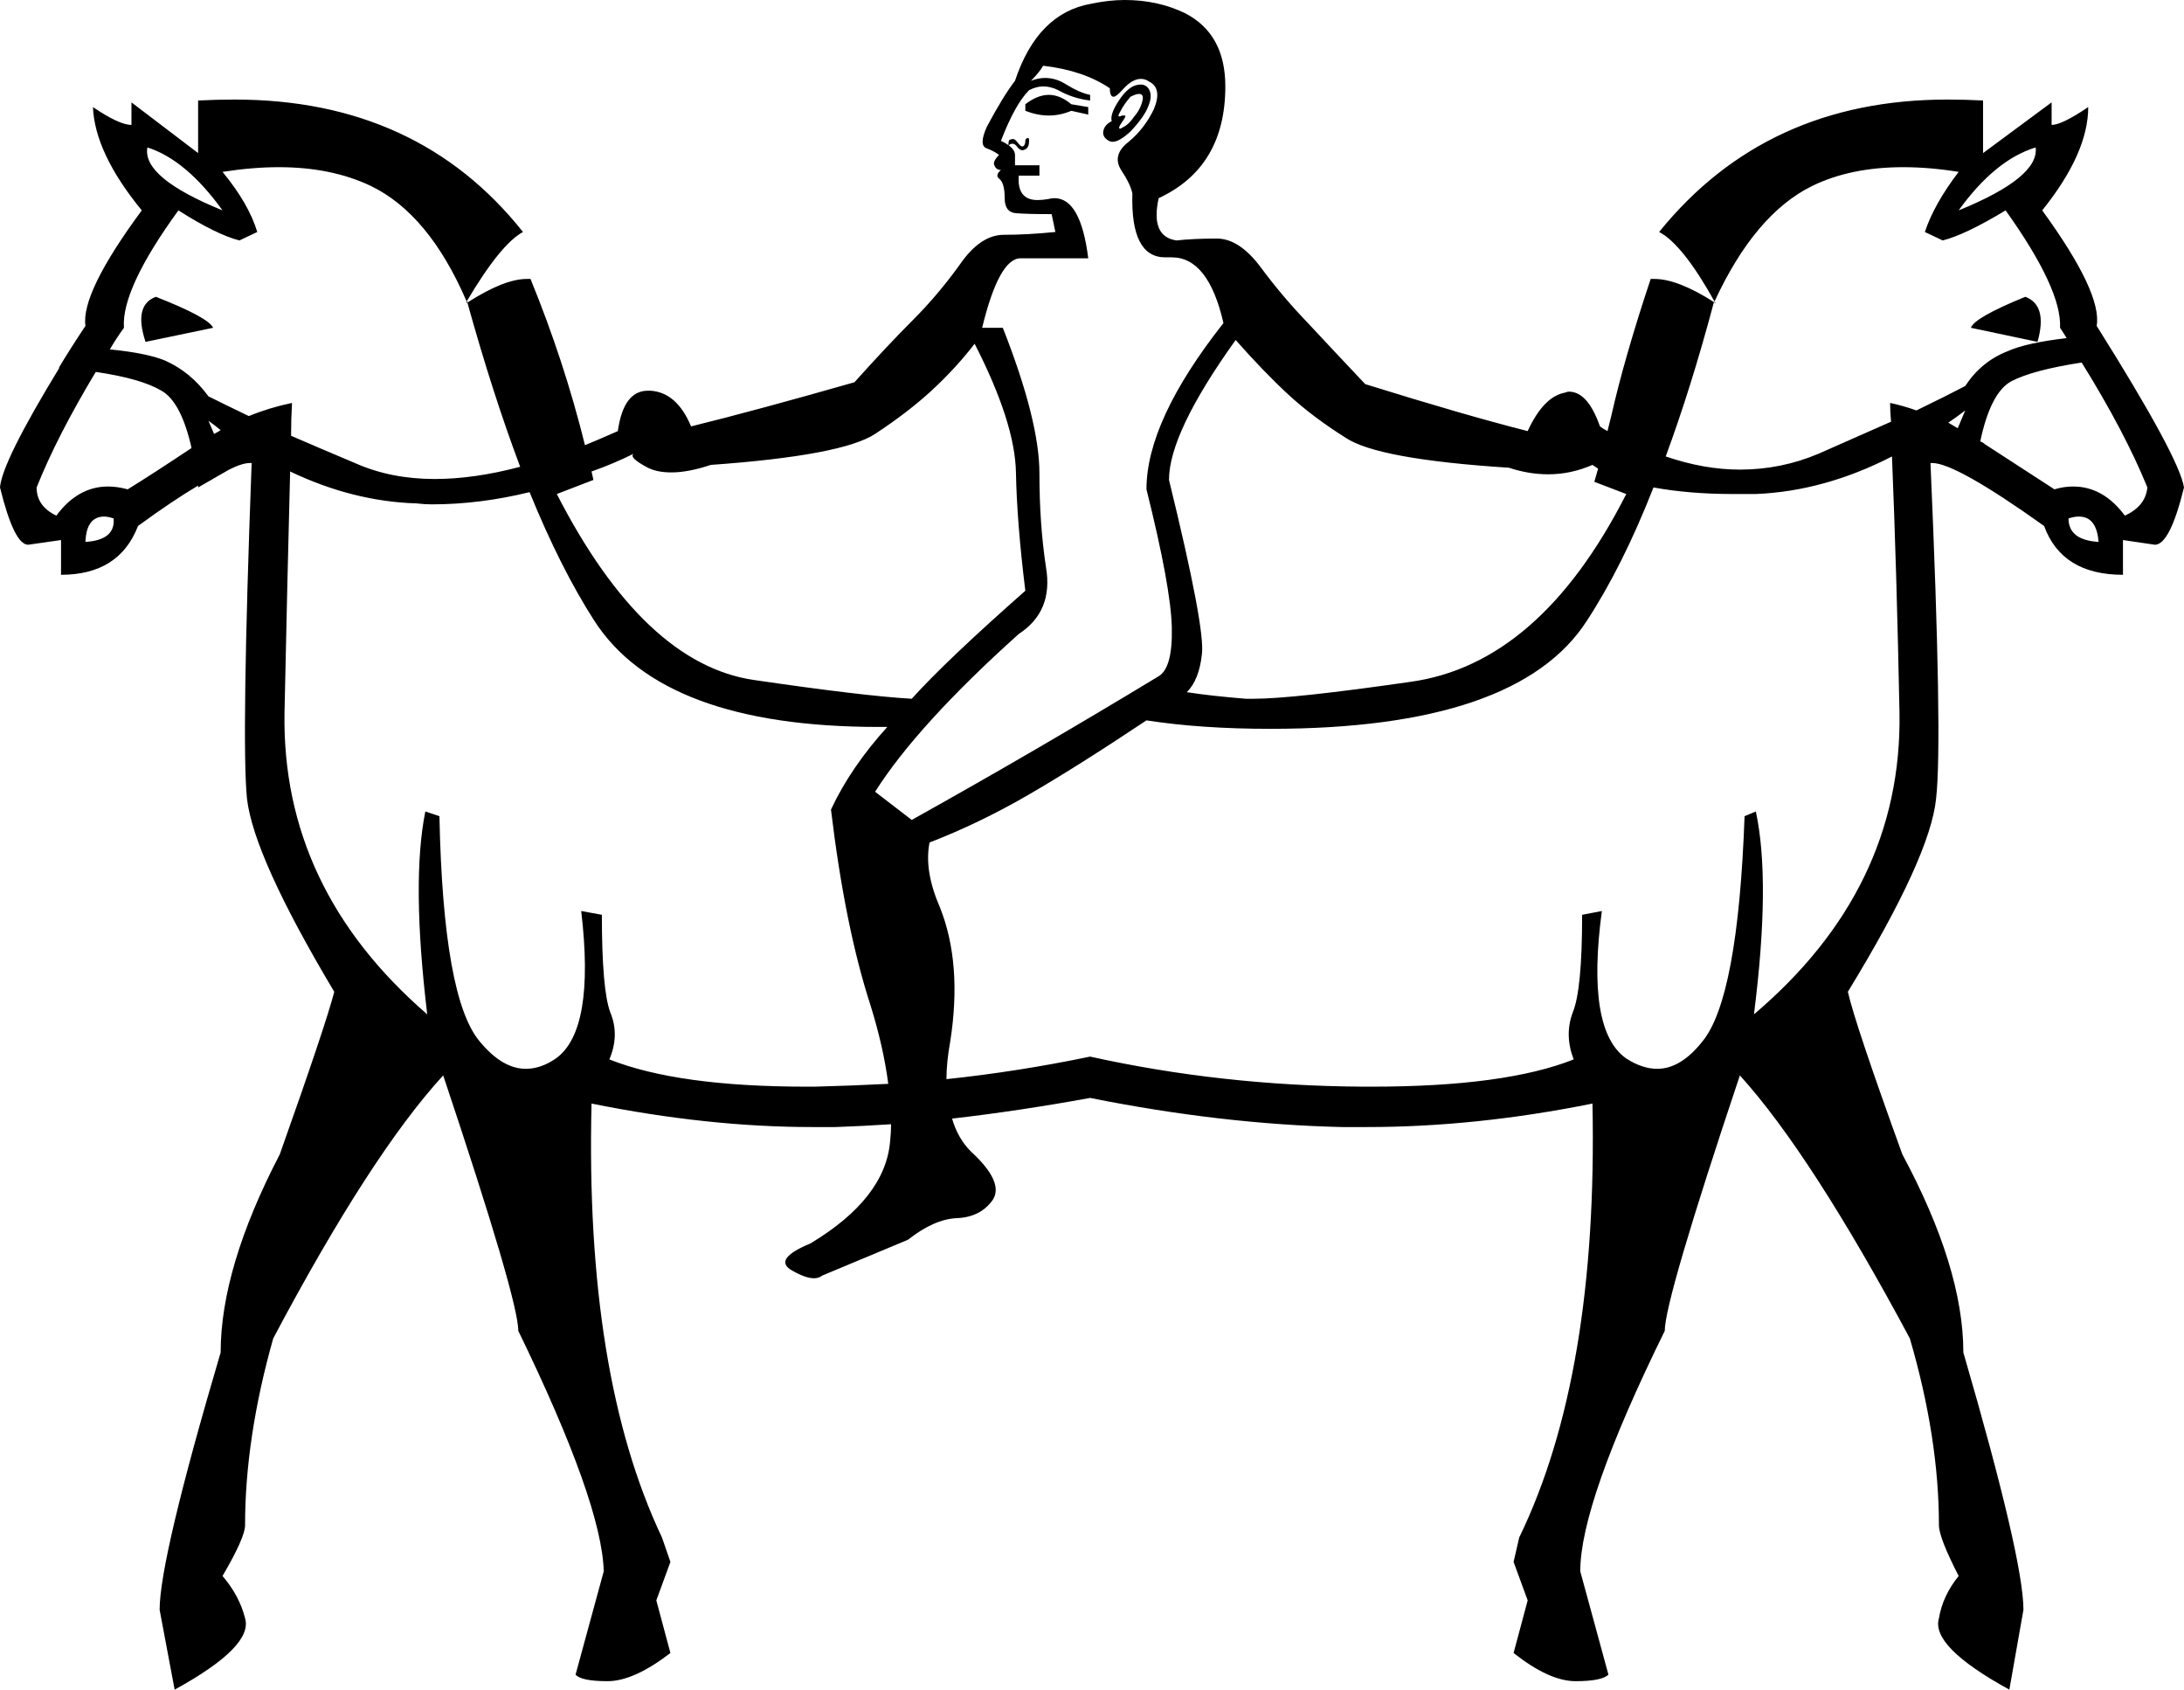 <?xml version='1.0' encoding ='UTF-8' standalone='yes'?>
<svg width='23.26' height='17.99' xmlns='http://www.w3.org/2000/svg' xmlns:xlink='http://www.w3.org/1999/xlink' >
<path style='fill:black; stroke:none' d=' M 11.17 1.01  Q 11.05 1.01 10.92 1.11  L 10.92 1.18  Q 11.05 1.23 11.17 1.23  Q 11.29 1.23 11.41 1.18  L 11.59 1.22  L 11.59 1.14  L 11.41 1.11  Q 11.29 1.01 11.17 1.01  Z  M 12.13 1  Q 12.18 1 12.17 1.06  Q 12.15 1.16 12.08 1.24  Q 12.02 1.33 11.95 1.36  Q 11.94 1.37 11.93 1.37  Q 11.9 1.37 11.95 1.3  Q 12 1.23 11.98 1.23  Q 11.97 1.23 11.95 1.23  Q 11.93 1.24 11.92 1.24  Q 11.9 1.24 11.93 1.19  Q 11.97 1.11 12.04 1.03  Q 12.1 1 12.13 1  Z  M 12.15 0.9  Q 12.12 0.9 12.09 0.91  Q 12 0.94 11.91 1.08  Q 11.82 1.22 11.84 1.29  Q 11.76 1.33 11.75 1.4  Q 11.74 1.46 11.81 1.5  Q 11.83 1.51 11.85 1.51  Q 11.92 1.51 12.04 1.4  Q 12.19 1.24 12.23 1.13  Q 12.28 1.01 12.23 0.94  Q 12.2 0.9 12.15 0.9  Z  M 10.95 1.47  Q 10.94 1.47 10.94 1.47  Q 10.92 1.48 10.92 1.5  Q 10.92 1.55 10.89 1.56  Q 10.89 1.56 10.89 1.56  Q 10.87 1.56 10.84 1.52  Q 10.81 1.48 10.79 1.48  Q 10.77 1.48 10.75 1.49  Q 10.74 1.5 10.74 1.55  Q 10.76 1.53 10.78 1.53  Q 10.81 1.53 10.83 1.56  Q 10.86 1.6 10.89 1.6  Q 10.9 1.6 10.92 1.59  Q 10.96 1.57 10.96 1.5  Q 10.96 1.47 10.95 1.47  Z  M 1.57 1.57  Q 1.98 1.7 2.37 2.24  Q 1.51 1.89 1.57 1.57  Z  M 21.68 1.57  Q 21.72 1.89 20.86 2.24  Q 21.25 1.7 21.68 1.57  Z  M 1.66 3.16  Q 1.42 3.25 1.55 3.64  L 2.27 3.49  Q 2.22 3.38 1.66 3.16  Z  M 21.57 3.16  Q 21.03 3.38 20.99 3.49  L 21.7 3.64  Q 21.81 3.25 21.57 3.16  Z  M 20.41 4.37  Q 20.41 4.37 20.41 4.37  L 20.41 4.37  Q 20.41 4.37 20.41 4.37  Z  M 20.93 4.37  L 20.85 4.56  L 20.85 4.56  Q 20.8 4.53 20.75 4.5  L 20.75 4.5  Q 20.84 4.44 20.93 4.37  Z  M 17.12 4.59  Q 17.12 4.59 17.12 4.59  L 17.12 4.59  Q 17.12 4.59 17.12 4.59  Z  M 2.22 4.48  Q 2.29 4.53 2.35 4.58  L 2.35 4.58  Q 2.32 4.6 2.28 4.62  L 2.28 4.62  L 2.22 4.48  Z  M 2.28 4.62  L 2.28 4.62  L 2.28 4.62  Q 2.28 4.62 2.28 4.62  Z  M 1.02 3.96  Q 1.5 4.03 1.72 4.16  Q 1.93 4.28 2.04 4.77  L 2.04 4.77  Q 1.62 5.05 1.36 5.21  Q 1.25 5.18 1.15 5.18  Q 0.83 5.18 0.6 5.49  Q 0.39 5.39 0.39 5.19  Q 0.61 4.64 1.02 3.96  Z  M 22.17 3.86  Q 22.63 4.6 22.87 5.19  Q 22.85 5.39 22.63 5.49  Q 22.4 5.18 22.08 5.18  Q 21.98 5.18 21.88 5.21  Q 21.62 5.04 21.14 4.73  Q 21.12 4.71 21.09 4.7  L 21.09 4.7  Q 21.2 4.18 21.42 4.06  Q 21.65 3.94 22.17 3.86  Z  M 1.11 5.5  Q 1.15 5.5 1.21 5.52  Q 1.23 5.75 0.91 5.77  Q 0.92 5.5 1.11 5.5  Z  M 22.14 5.5  Q 22.33 5.5 22.35 5.77  Q 22.03 5.75 22.03 5.52  Q 22.09 5.5 22.14 5.5  Z  M 10.38 3.66  Q 10.81 4.5 10.82 5.03  Q 10.83 5.56 10.92 6.29  Q 10.08 7.03 9.71 7.44  Q 9.19 7.41 8.03 7.24  Q 6.86 7.07 5.93 5.26  L 6.32 5.11  Q 6.31 5.07 6.3 5.02  L 6.3 5.02  Q 6.53 4.94 6.75 4.83  L 6.75 4.83  Q 6.69 4.87 6.9 4.98  Q 7 5.03 7.15 5.03  Q 7.33 5.03 7.57 4.95  Q 8.97 4.85 9.32 4.62  Q 9.67 4.39 9.92 4.16  Q 10.18 3.92 10.38 3.66  Z  M 13.16 3.62  Q 13.46 3.96 13.72 4.2  Q 13.98 4.44 14.33 4.66  Q 14.67 4.89 16.07 4.98  Q 16.28 5.05 16.49 5.05  Q 16.73 5.05 16.96 4.95  Q 16.99 4.97 17.02 4.99  L 17.02 4.99  Q 16.99 5.1 16.98 5.13  L 17.32 5.26  Q 16.4 7.07 15.02 7.26  Q 13.77 7.44 13.35 7.44  Q 13.3 7.44 13.27 7.44  Q 12.9 7.41 12.64 7.37  Q 12.77 7.24 12.8 6.97  Q 12.84 6.7 12.45 5.11  Q 12.45 4.61 13.16 3.62  Z  M 11.11 0.7  Q 11.54 0.75 11.82 0.94  Q 11.82 1.03 11.86 1.03  Q 11.89 1.03 11.96 0.95  Q 12.06 0.84 12.15 0.84  Q 12.2 0.84 12.24 0.87  Q 12.38 0.94 12.29 1.16  Q 12.19 1.37 12.02 1.51  Q 11.84 1.65 11.94 1.81  Q 12.04 1.96 12.06 2.06  Q 12.04 2.74 12.41 2.74  Q 12.43 2.74 12.45 2.74  Q 12.47 2.74 12.48 2.74  Q 12.87 2.74 13.03 3.44  Q 12.21 4.48 12.21 5.21  Q 12.47 6.25 12.48 6.68  Q 12.49 7.11 12.34 7.2  Q 11.02 8 9.71 8.73  L 9.32 8.43  Q 9.77 7.72 10.85 6.75  Q 11.22 6.51 11.14 6.04  Q 11.07 5.58 11.07 5.04  Q 11.07 4.48 10.68 3.49  L 10.46 3.49  Q 10.64 2.75 10.87 2.75  L 11.59 2.75  Q 11.51 2.11 11.23 2.11  Q 11.2 2.11 11.16 2.12  Q 11.1 2.13 11.05 2.13  Q 10.83 2.13 10.85 1.87  L 11.07 1.87  L 11.07 1.76  L 10.81 1.76  L 10.81 1.65  Q 10.81 1.57 10.66 1.5  Q 10.81 1.11 10.96 0.96  Q 11.04 0.92 11.11 0.92  Q 11.19 0.92 11.27 0.96  Q 11.43 1.05 11.61 1.07  L 11.61 1.01  Q 11.5 0.99 11.34 0.89  Q 11.24 0.83 11.13 0.83  Q 11.06 0.83 10.98 0.86  Q 11.07 0.77 11.11 0.7  Z  M 10.08 11.49  L 10.08 11.49  Q 10.08 11.49 10.08 11.49  L 10.08 11.49  Q 10.08 11.49 10.08 11.49  Z  M 3.09 5.02  Q 3.76 5.34 4.44 5.36  Q 4.52 5.37 4.6 5.37  Q 5.11 5.37 5.64 5.24  L 5.64 5.24  Q 5.97 6.05 6.33 6.61  Q 7.06 7.74 9.36 7.74  Q 9.41 7.74 9.45 7.74  L 9.45 7.74  Q 9.06 8.17 8.85 8.62  Q 9 9.87 9.27 10.7  Q 9.41 11.15 9.46 11.54  L 9.46 11.54  Q 9.07 11.56 8.68 11.57  Q 8.63 11.57 8.59 11.57  Q 7.22 11.57 6.49 11.28  Q 6.6 11.02 6.5 10.78  Q 6.41 10.54 6.41 9.74  L 6.19 9.7  L 6.19 9.7  Q 6.34 10.97 5.92 11.27  Q 5.76 11.38 5.6 11.38  Q 5.35 11.38 5.11 11.09  Q 4.72 10.63 4.68 8.69  L 4.53 8.64  L 4.53 8.64  Q 4.38 9.38 4.55 10.8  Q 3 9.46 3.03 7.59  Q 3.06 6.17 3.09 5.02  Z  M 20.15 4.86  Q 20.2 6.08 20.23 7.59  Q 20.26 9.46 18.68 10.8  Q 18.86 9.38 18.7 8.64  L 18.7 8.64  L 18.58 8.69  Q 18.51 10.63 18.13 11.09  Q 17.9 11.38 17.65 11.38  Q 17.49 11.38 17.32 11.27  Q 16.89 10.97 17.06 9.7  L 17.06 9.7  L 16.85 9.74  Q 16.85 10.54 16.75 10.78  Q 16.66 11.02 16.76 11.28  Q 16.03 11.57 14.61 11.57  Q 14.56 11.57 14.51 11.57  Q 13.01 11.56 11.61 11.25  Q 10.84 11.41 10.08 11.49  L 10.08 11.49  Q 10.08 11.31 10.12 11.09  Q 10.25 10.26 10.01 9.66  Q 9.84 9.27 9.9 8.97  Q 10.42 8.77 10.94 8.47  Q 11.46 8.17 12.21 7.67  Q 12.79 7.76 13.53 7.76  Q 16.16 7.76 16.9 6.61  Q 17.28 6.03 17.61 5.19  L 17.61 5.19  Q 17.99 5.26 18.46 5.26  Q 18.58 5.26 18.7 5.26  Q 19.43 5.23 20.15 4.86  Z  M 11.98 0  Q 11.81 0 11.62 0.04  Q 11.05 0.14 10.81 0.86  Q 10.68 1.03 10.51 1.35  Q 10.42 1.55 10.51 1.58  Q 10.59 1.61 10.64 1.65  Q 10.57 1.72 10.59 1.76  Q 10.61 1.81 10.66 1.81  Q 10.59 1.87 10.65 1.91  Q 10.7 1.96 10.7 2.11  Q 10.7 2.26 10.82 2.27  Q 10.94 2.28 11.2 2.28  L 11.24 2.47  Q 10.94 2.5 10.69 2.5  Q 10.44 2.5 10.22 2.82  Q 9.99 3.14 9.72 3.41  Q 9.45 3.68 9.1 4.07  Q 8.05 4.37 7.36 4.54  Q 7.21 4.18 6.93 4.16  Q 6.91 4.16 6.9 4.16  Q 6.64 4.16 6.58 4.59  Q 6.4 4.67 6.23 4.74  L 6.23 4.74  Q 6.01 3.85 5.65 2.97  Q 5.63 2.97 5.61 2.97  Q 5.37 2.97 4.98 3.22  L 4.98 3.22  Q 4.98 3.21 4.97 3.21  L 4.97 3.21  Q 4.97 3.22 4.96 3.23  Q 4.97 3.22 4.98 3.22  L 4.98 3.22  Q 4.98 3.22 4.98 3.23  Q 5.25 4.2 5.54 4.97  L 5.54 4.97  Q 5.05 5.1 4.63 5.1  Q 4.16 5.1 3.78 4.93  Q 3.4 4.77 3.1 4.64  L 3.1 4.64  Q 3.1 4.46 3.11 4.29  L 3.11 4.29  Q 2.87 4.34 2.65 4.43  L 2.65 4.43  Q 2.4 4.31 2.22 4.22  Q 2.03 3.96 1.76 3.84  Q 1.57 3.76 1.17 3.72  L 1.17 3.72  Q 1.24 3.6 1.32 3.49  Q 1.29 3.08 1.9 2.24  Q 2.31 2.5 2.55 2.56  L 2.74 2.47  Q 2.65 2.17 2.37 1.83  Q 2.69 1.78 2.97 1.78  Q 3.53 1.78 3.95 1.98  Q 4.57 2.28 4.97 3.21  Q 5.33 2.6 5.57 2.47  Q 4.45 1.06 2.5 1.06  Q 2.31 1.06 2.11 1.07  L 2.11 1.63  L 1.4 1.09  L 1.4 1.33  Q 1.27 1.33 0.99 1.14  L 0.99 1.14  Q 1.01 1.63 1.51 2.24  Q 0.86 3.12 0.91 3.47  Q 0.75 3.71 0.63 3.91  L 0.63 3.91  L 0.63 3.92  Q 0.63 3.92 0.63 3.92  L 0.63 3.92  Q 0.02 4.92 0 5.19  Q 0.15 5.8 0.3 5.8  L 0.65 5.75  L 0.65 6.12  Q 1.27 6.12 1.47 5.6  Q 1.84 5.33 2.11 5.17  L 2.11 5.17  Q 2.11 5.18 2.11 5.19  L 2.44 5  L 2.44 5  L 2.44 5  Q 2.58 4.93 2.66 4.93  Q 2.67 4.93 2.68 4.93  Q 2.57 7.89 2.63 8.5  Q 2.7 9.12 3.56 10.56  Q 3.47 10.91 2.98 12.29  Q 2.35 13.5 2.35 14.4  Q 1.7 16.6 1.7 17.14  L 1.86 17.99  Q 2.7 17.53 2.61 17.23  Q 2.55 16.99 2.37 16.78  Q 2.61 16.37 2.61 16.24  Q 2.61 15.31 2.91 14.25  Q 3.95 12.29 4.72 11.45  Q 5.52 13.84 5.52 14.17  Q 6.41 16 6.43 16.73  L 6.13 17.83  Q 6.19 17.9 6.47 17.9  Q 6.75 17.9 7.14 17.6  L 6.99 17.04  L 7.14 16.63  L 7.05 16.37  Q 6.23 14.64 6.3 11.75  L 6.3 11.75  Q 7.54 12 8.65 12  Q 8.77 12 8.9 12  Q 9.19 11.99 9.49 11.97  L 9.49 11.97  Q 9.49 12.06 9.48 12.15  Q 9.43 12.76 8.63 13.24  Q 8.22 13.41 8.44 13.53  Q 8.58 13.61 8.67 13.61  Q 8.72 13.61 8.76 13.58  L 9.67 13.2  Q 9.95 12.98 10.19 12.97  Q 10.44 12.96 10.57 12.78  Q 10.7 12.59 10.34 12.26  Q 10.2 12.12 10.14 11.91  L 10.14 11.91  Q 10.84 11.83 11.61 11.69  Q 13.01 11.97 14.29 12  Q 14.43 12 14.56 12  Q 15.72 12 16.96 11.75  L 16.96 11.75  Q 17.02 14.64 16.18 16.37  L 16.12 16.63  L 16.27 17.04  L 16.12 17.6  Q 16.5 17.9 16.78 17.9  Q 17.06 17.9 17.13 17.83  L 16.83 16.73  Q 16.83 16 17.73 14.17  Q 17.73 13.84 18.53 11.45  Q 19.29 12.29 20.34 14.25  Q 20.65 15.31 20.65 16.24  Q 20.65 16.37 20.86 16.78  Q 20.69 16.99 20.65 17.23  Q 20.56 17.53 21.4 17.99  L 21.55 17.14  Q 21.55 16.6 20.91 14.4  Q 20.91 13.5 20.26 12.29  Q 19.76 10.91 19.68 10.56  Q 20.56 9.12 20.62 8.5  Q 20.69 7.89 20.56 4.93  Q 20.57 4.93 20.58 4.93  Q 20.83 4.93 21.77 5.6  Q 21.96 6.12 22.61 6.12  L 22.61 5.75  L 22.95 5.8  Q 23.11 5.8 23.26 5.19  Q 23.21 4.87 22.33 3.47  Q 22.39 3.12 21.75 2.24  Q 22.24 1.63 22.24 1.14  L 22.24 1.14  Q 21.96 1.33 21.85 1.33  L 21.85 1.09  L 21.12 1.63  L 21.12 1.07  Q 20.93 1.06 20.74 1.06  Q 18.81 1.06 17.67 2.47  Q 17.92 2.6 18.26 3.21  L 18.26 3.21  Q 18.69 2.28 19.3 1.98  Q 19.71 1.78 20.27 1.78  Q 20.55 1.78 20.86 1.83  Q 20.6 2.17 20.5 2.47  L 20.69 2.56  Q 20.93 2.5 21.36 2.24  Q 21.96 3.08 21.94 3.49  Q 21.98 3.55 22.01 3.6  L 22.01 3.6  Q 21.58 3.65 21.38 3.74  Q 21.1 3.85 20.93 4.11  Q 20.72 4.22 20.41 4.37  L 20.41 4.37  Q 20.27 4.32 20.13 4.29  L 20.13 4.29  Q 20.13 4.39 20.14 4.49  L 20.14 4.49  Q 19.8 4.64 19.37 4.83  Q 18.97 5 18.53 5  Q 18.15 5 17.74 4.86  L 17.74 4.86  Q 18.01 4.13 18.25 3.23  Q 18.25 3.22 18.26 3.22  L 18.26 3.22  Q 18.26 3.22 18.27 3.23  Q 18.27 3.22 18.26 3.21  Q 18.26 3.21 18.26 3.21  L 18.26 3.21  Q 18.26 3.21 18.26 3.21  Q 18.26 3.21 18.26 3.22  L 18.26 3.22  Q 17.87 2.97 17.62 2.97  Q 17.6 2.97 17.58 2.97  Q 17.3 3.81 17.16 4.43  Q 17.14 4.51 17.12 4.59  L 17.12 4.59  Q 17.08 4.57 17.04 4.54  Q 16.91 4.17 16.71 4.17  Q 16.69 4.17 16.67 4.18  Q 16.44 4.22 16.27 4.59  Q 15.6 4.42 14.54 4.09  Q 14.2 3.73 13.93 3.44  Q 13.66 3.16 13.43 2.85  Q 13.2 2.54 12.96 2.54  Q 12.71 2.54 12.53 2.56  Q 12.25 2.52 12.34 2.11  Q 13.05 1.78 13.05 0.92  Q 13.05 0.36 12.62 0.14  Q 12.33 0 11.98 0  Z '/></svg>
